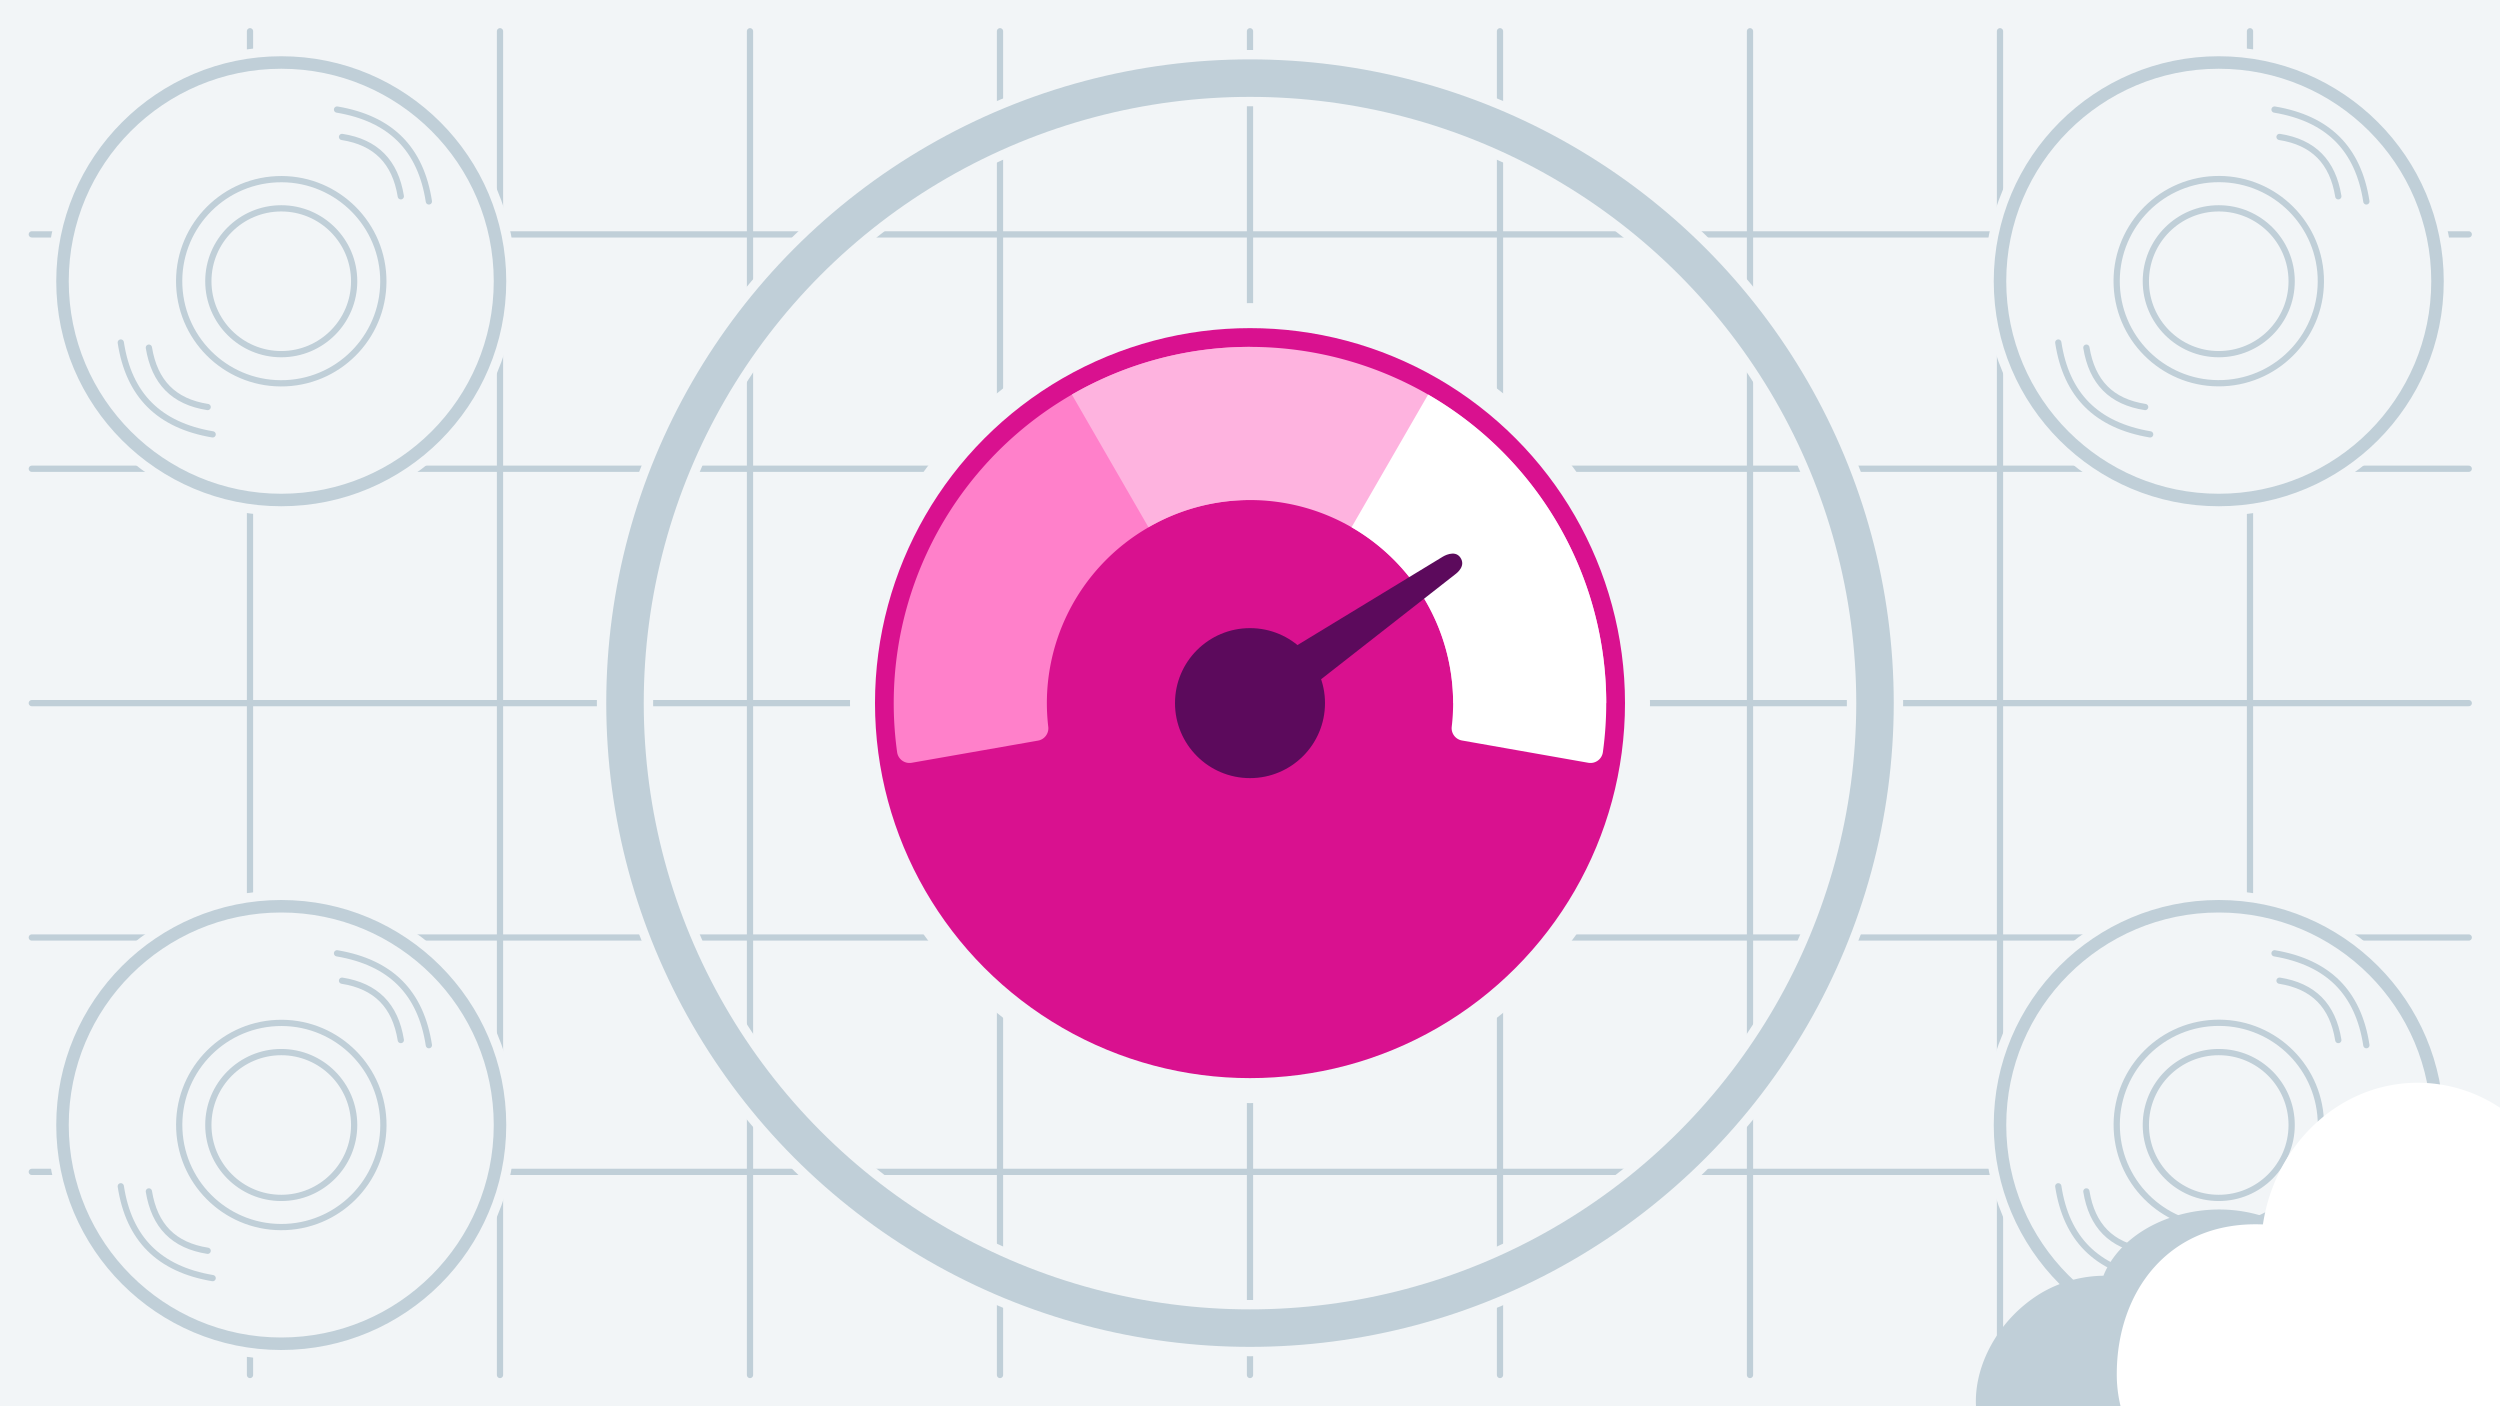 <svg xmlns="http://www.w3.org/2000/svg" width="800" height="450" viewBox="0 0 800 450">
  <g>
    <g>
      <rect width="800" height="450" fill="#f2f5f7" />
      <g>
        <line x1="400" y1="10" x2="400" y2="440" fill="none" stroke="#c0cfd8" stroke-linecap="round"
          stroke-miterlimit="10" stroke-width="2" />
        <line x1="320" y1="10" x2="320" y2="440" fill="none" stroke="#c0cfd8" stroke-linecap="round"
          stroke-miterlimit="10" stroke-width="2" />
        <line x1="240" y1="10" x2="240" y2="440" fill="none" stroke="#c0cfd8" stroke-linecap="round"
          stroke-miterlimit="10" stroke-width="2" />
        <line x1="160" y1="10" x2="160" y2="440" fill="none" stroke="#c0cfd8" stroke-linecap="round"
          stroke-miterlimit="10" stroke-width="2" />
        <line x1="80" y1="10" x2="80" y2="440" fill="none" stroke="#c0cfd8" stroke-linecap="round"
          stroke-miterlimit="10" stroke-width="2" />
        <line x1="720" y1="10" x2="720" y2="440" fill="none" stroke="#c0cfd8" stroke-linecap="round"
          stroke-miterlimit="10" stroke-width="2" />
        <line x1="640" y1="10" x2="640" y2="440" fill="none" stroke="#c0cfd8" stroke-linecap="round"
          stroke-miterlimit="10" stroke-width="2" />
        <line x1="560" y1="10" x2="560" y2="440" fill="none" stroke="#c0cfd8" stroke-linecap="round"
          stroke-miterlimit="10" stroke-width="2" />
        <line x1="480" y1="10" x2="480" y2="440" fill="none" stroke="#c0cfd8" stroke-linecap="round"
          stroke-miterlimit="10" stroke-width="2" />
        <line x1="10.18" y1="225" x2="790" y2="225" fill="none" stroke="#c0cfd8" stroke-linecap="round"
          stroke-miterlimit="10" stroke-width="2" />
        <line x1="10.18" y1="300" x2="790" y2="300" fill="none" stroke="#c0cfd8" stroke-linecap="round"
          stroke-miterlimit="10" stroke-width="2" />
        <line x1="10.18" y1="375" x2="790" y2="375" fill="none" stroke="#c0cfd8" stroke-linecap="round"
          stroke-miterlimit="10" stroke-width="2" />
        <line x1="10.18" y1="150" x2="790" y2="150" fill="none" stroke="#c0cfd8" stroke-linecap="round"
          stroke-miterlimit="10" stroke-width="2" />
        <line x1="10.18" y1="75" x2="790" y2="75" fill="none" stroke="#c0cfd8" stroke-linecap="round"
          stroke-miterlimit="10" stroke-width="2" />
      </g>
      <circle cx="400" cy="225" r="200" fill="none" stroke="#f2f5f7" stroke-linecap="round" stroke-miterlimit="10"
        stroke-width="18" />
      <circle cx="400" cy="225" r="200" fill="none" stroke="#c0cfd8" stroke-linecap="round" stroke-miterlimit="10"
        stroke-width="12" />
      <g>
        <circle cx="90" cy="90" r="70" fill="#f2f5f7" stroke="#f2f5f7" stroke-miterlimit="10" stroke-width="10" />
        <circle cx="90" cy="90" r="70" fill="none" stroke="#c0cfd8" stroke-miterlimit="10" stroke-width="4" />
        <circle cx="90" cy="90" r="32.67" transform="translate(-3.99 4.17) rotate(-2.6)" fill="none" stroke="#c0cfd8"
          stroke-miterlimit="10" stroke-width="2" />
        <circle cx="90" cy="90" r="23.33" fill="none" stroke="#c0cfd8" stroke-miterlimit="10" stroke-width="2" />
        <path d="M107.85,35.06q12.89,2.17,20.17,9.47t9.22,19.93" fill="none" stroke="#c0cfd8" stroke-linecap="round"
          stroke-miterlimit="10" stroke-width="2" />
        <path d="M109.45,43.82q8.14,1.27,12.81,6t6,13" fill="none" stroke="#c0cfd8" stroke-linecap="round"
          stroke-miterlimit="10" stroke-width="2" />
        <path d="M68.05,139q-12.88-2.17-20.18-9.47t-9.22-19.92" fill="none" stroke="#c0cfd8" stroke-linecap="round"
          stroke-miterlimit="10" stroke-width="2" />
        <path d="M66.45,130.25q-8.16-1.27-12.81-6t-6-13" fill="none" stroke="#c0cfd8" stroke-linecap="round"
          stroke-miterlimit="10" stroke-width="2" />
      </g>
      <g>
        <circle cx="710" cy="90" r="70" fill="#f2f5f7" stroke="#f2f5f7" stroke-miterlimit="10" stroke-width="10" />
        <circle cx="710" cy="90" r="70" fill="none" stroke="#c0cfd8" stroke-miterlimit="10" stroke-width="4" />
        <circle cx="710" cy="90" r="32.67" transform="translate(-3.35 32.27) rotate(-2.6)" fill="none" stroke="#c0cfd8"
          stroke-miterlimit="10" stroke-width="2" />
        <circle cx="710" cy="90" r="23.33" fill="none" stroke="#c0cfd8" stroke-miterlimit="10" stroke-width="2" />
        <path d="M727.85,35.06q12.89,2.17,20.17,9.47t9.22,19.93" fill="none" stroke="#c0cfd8" stroke-linecap="round"
          stroke-miterlimit="10" stroke-width="2" />
        <path d="M729.45,43.82q8.14,1.27,12.81,6t6,13" fill="none" stroke="#c0cfd8" stroke-linecap="round"
          stroke-miterlimit="10" stroke-width="2" />
        <path d="M688.05,139q-12.88-2.17-20.18-9.47t-9.22-19.92" fill="none" stroke="#c0cfd8" stroke-linecap="round"
          stroke-miterlimit="10" stroke-width="2" />
        <path d="M686.45,130.25q-8.16-1.27-12.81-6t-6-13" fill="none" stroke="#c0cfd8" stroke-linecap="round"
          stroke-miterlimit="10" stroke-width="2" />
      </g>
      <g>
        <circle cx="90" cy="360" r="70" fill="#f2f5f7" stroke="#f2f5f7" stroke-miterlimit="10" stroke-width="10" />
        <circle cx="90" cy="360" r="70" fill="none" stroke="#c0cfd8" stroke-miterlimit="10" stroke-width="4" />
        <circle cx="90" cy="360" r="32.67" transform="translate(-16.22 4.45) rotate(-2.6)" fill="none" stroke="#c0cfd8"
          stroke-miterlimit="10" stroke-width="2" />
        <circle cx="90" cy="360" r="23.33" fill="none" stroke="#c0cfd8" stroke-miterlimit="10" stroke-width="2" />
        <path d="M107.85,305.06q12.89,2.18,20.17,9.47t9.22,19.93" fill="none" stroke="#c0cfd8" stroke-linecap="round"
          stroke-miterlimit="10" stroke-width="2" />
        <path d="M109.45,313.82q8.14,1.28,12.81,6t6,13" fill="none" stroke="#c0cfd8" stroke-linecap="round"
          stroke-miterlimit="10" stroke-width="2" />
        <path d="M68.05,409q-12.88-2.17-20.18-9.47t-9.22-19.92" fill="none" stroke="#c0cfd8" stroke-linecap="round"
          stroke-miterlimit="10" stroke-width="2" />
        <path d="M66.45,400.25q-8.16-1.28-12.81-6t-6-13" fill="none" stroke="#c0cfd8" stroke-linecap="round"
          stroke-miterlimit="10" stroke-width="2" />
      </g>
      <g>
        <circle cx="710" cy="360" r="70" fill="#f2f5f7" stroke="#f2f5f7" stroke-miterlimit="10" stroke-width="10" />
        <circle cx="710" cy="360" r="70" fill="none" stroke="#c0cfd8" stroke-miterlimit="10" stroke-width="4" />
        <circle cx="710" cy="360" r="32.67" transform="translate(-15.58 32.54) rotate(-2.6)" fill="none"
          stroke="#c0cfd8" stroke-miterlimit="10" stroke-width="2" />
        <circle cx="710" cy="360" r="23.33" fill="none" stroke="#c0cfd8" stroke-miterlimit="10" stroke-width="2" />
        <path d="M727.85,305.06q12.89,2.18,20.17,9.47t9.22,19.93" fill="none" stroke="#c0cfd8" stroke-linecap="round"
          stroke-miterlimit="10" stroke-width="2" />
        <path d="M729.45,313.82q8.14,1.28,12.81,6t6,13" fill="none" stroke="#c0cfd8" stroke-linecap="round"
          stroke-miterlimit="10" stroke-width="2" />
        <path d="M688.05,409q-12.88-2.17-20.18-9.47t-9.22-19.92" fill="none" stroke="#c0cfd8" stroke-linecap="round"
          stroke-miterlimit="10" stroke-width="2" />
        <path d="M686.45,400.25q-8.16-1.28-12.81-6t-6-13" fill="none" stroke="#c0cfd8" stroke-linecap="round"
          stroke-miterlimit="10" stroke-width="2" />
      </g>
      <circle cx="400" cy="225" r="120" fill="#f2f5f7" stroke="#f2f5f7" stroke-miterlimit="10" stroke-width="16" />
      <g>
        <path
          d="M760.31,413.62A44.5,44.5,0,0,0,746.66,411a15.61,15.61,0,0,0-1-3.41c-6.09-15.06-26.09-23.91-46.23-19.35-13,3-22.65,10.73-26.34,20a40.11,40.11,0,0,0-20.23,5.72c-13.51,8.3-21.26,23.15-20.54,36.09h157C789.44,435.31,777.84,419.89,760.31,413.62Z"
          fill="#c0cfd8" />
        <path
          d="M800,354.48a47.42,47.42,0,0,0-26.31-8c-25,0-45.69,19.63-49.55,45.32h-.65c-29.43-.93-46.12,21.45-46.12,47.9A42.3,42.3,0,0,0,678.59,450H800Z"
          fill="#fff" fill-rule="evenodd" />
      </g>
    </g>
  </g>
  <g>
    <g>
      <circle cx="400" cy="225" r="120" fill="#d9118f" />
      <g>
        <path
          d="M400,111A114,114,0,0,0,287.08,240.7a4,4,0,0,0,4.66,3.39L332.15,237a4,4,0,0,0,3.3-4.37,64.91,64.91,0,0,1,32.05-63.87A64.65,64.65,0,0,1,400,160Z"
          fill="#ff80ca" />
        <path d="M457,126.26a114.12,114.12,0,0,0-114,0l24.51,42.46A65,65,0,0,1,465,225h49A114,114,0,0,0,457,126.26Z"
          fill="#feb3df" />
        <path
          d="M465,225a65.55,65.55,0,0,1-.45,7.59,4,4,0,0,0,3.3,4.37l40.41,7.13a4,4,0,0,0,4.66-3.39A114.1,114.1,0,0,0,457,126.26L432.5,168.72A64.94,64.94,0,0,1,465,225Z"
          fill="#fff" />
      </g>
      <g>
        <path d="M400.57,215.31l61.16-37.19s3.75-2.35,5.56.26-.78,4.8-1.72,5.48L407,229.68Z" fill="#5c0a5c" />
        <circle cx="400" cy="225" r="24" fill="#5c0a5c" />
      </g>
    </g>
  </g>
</svg>
